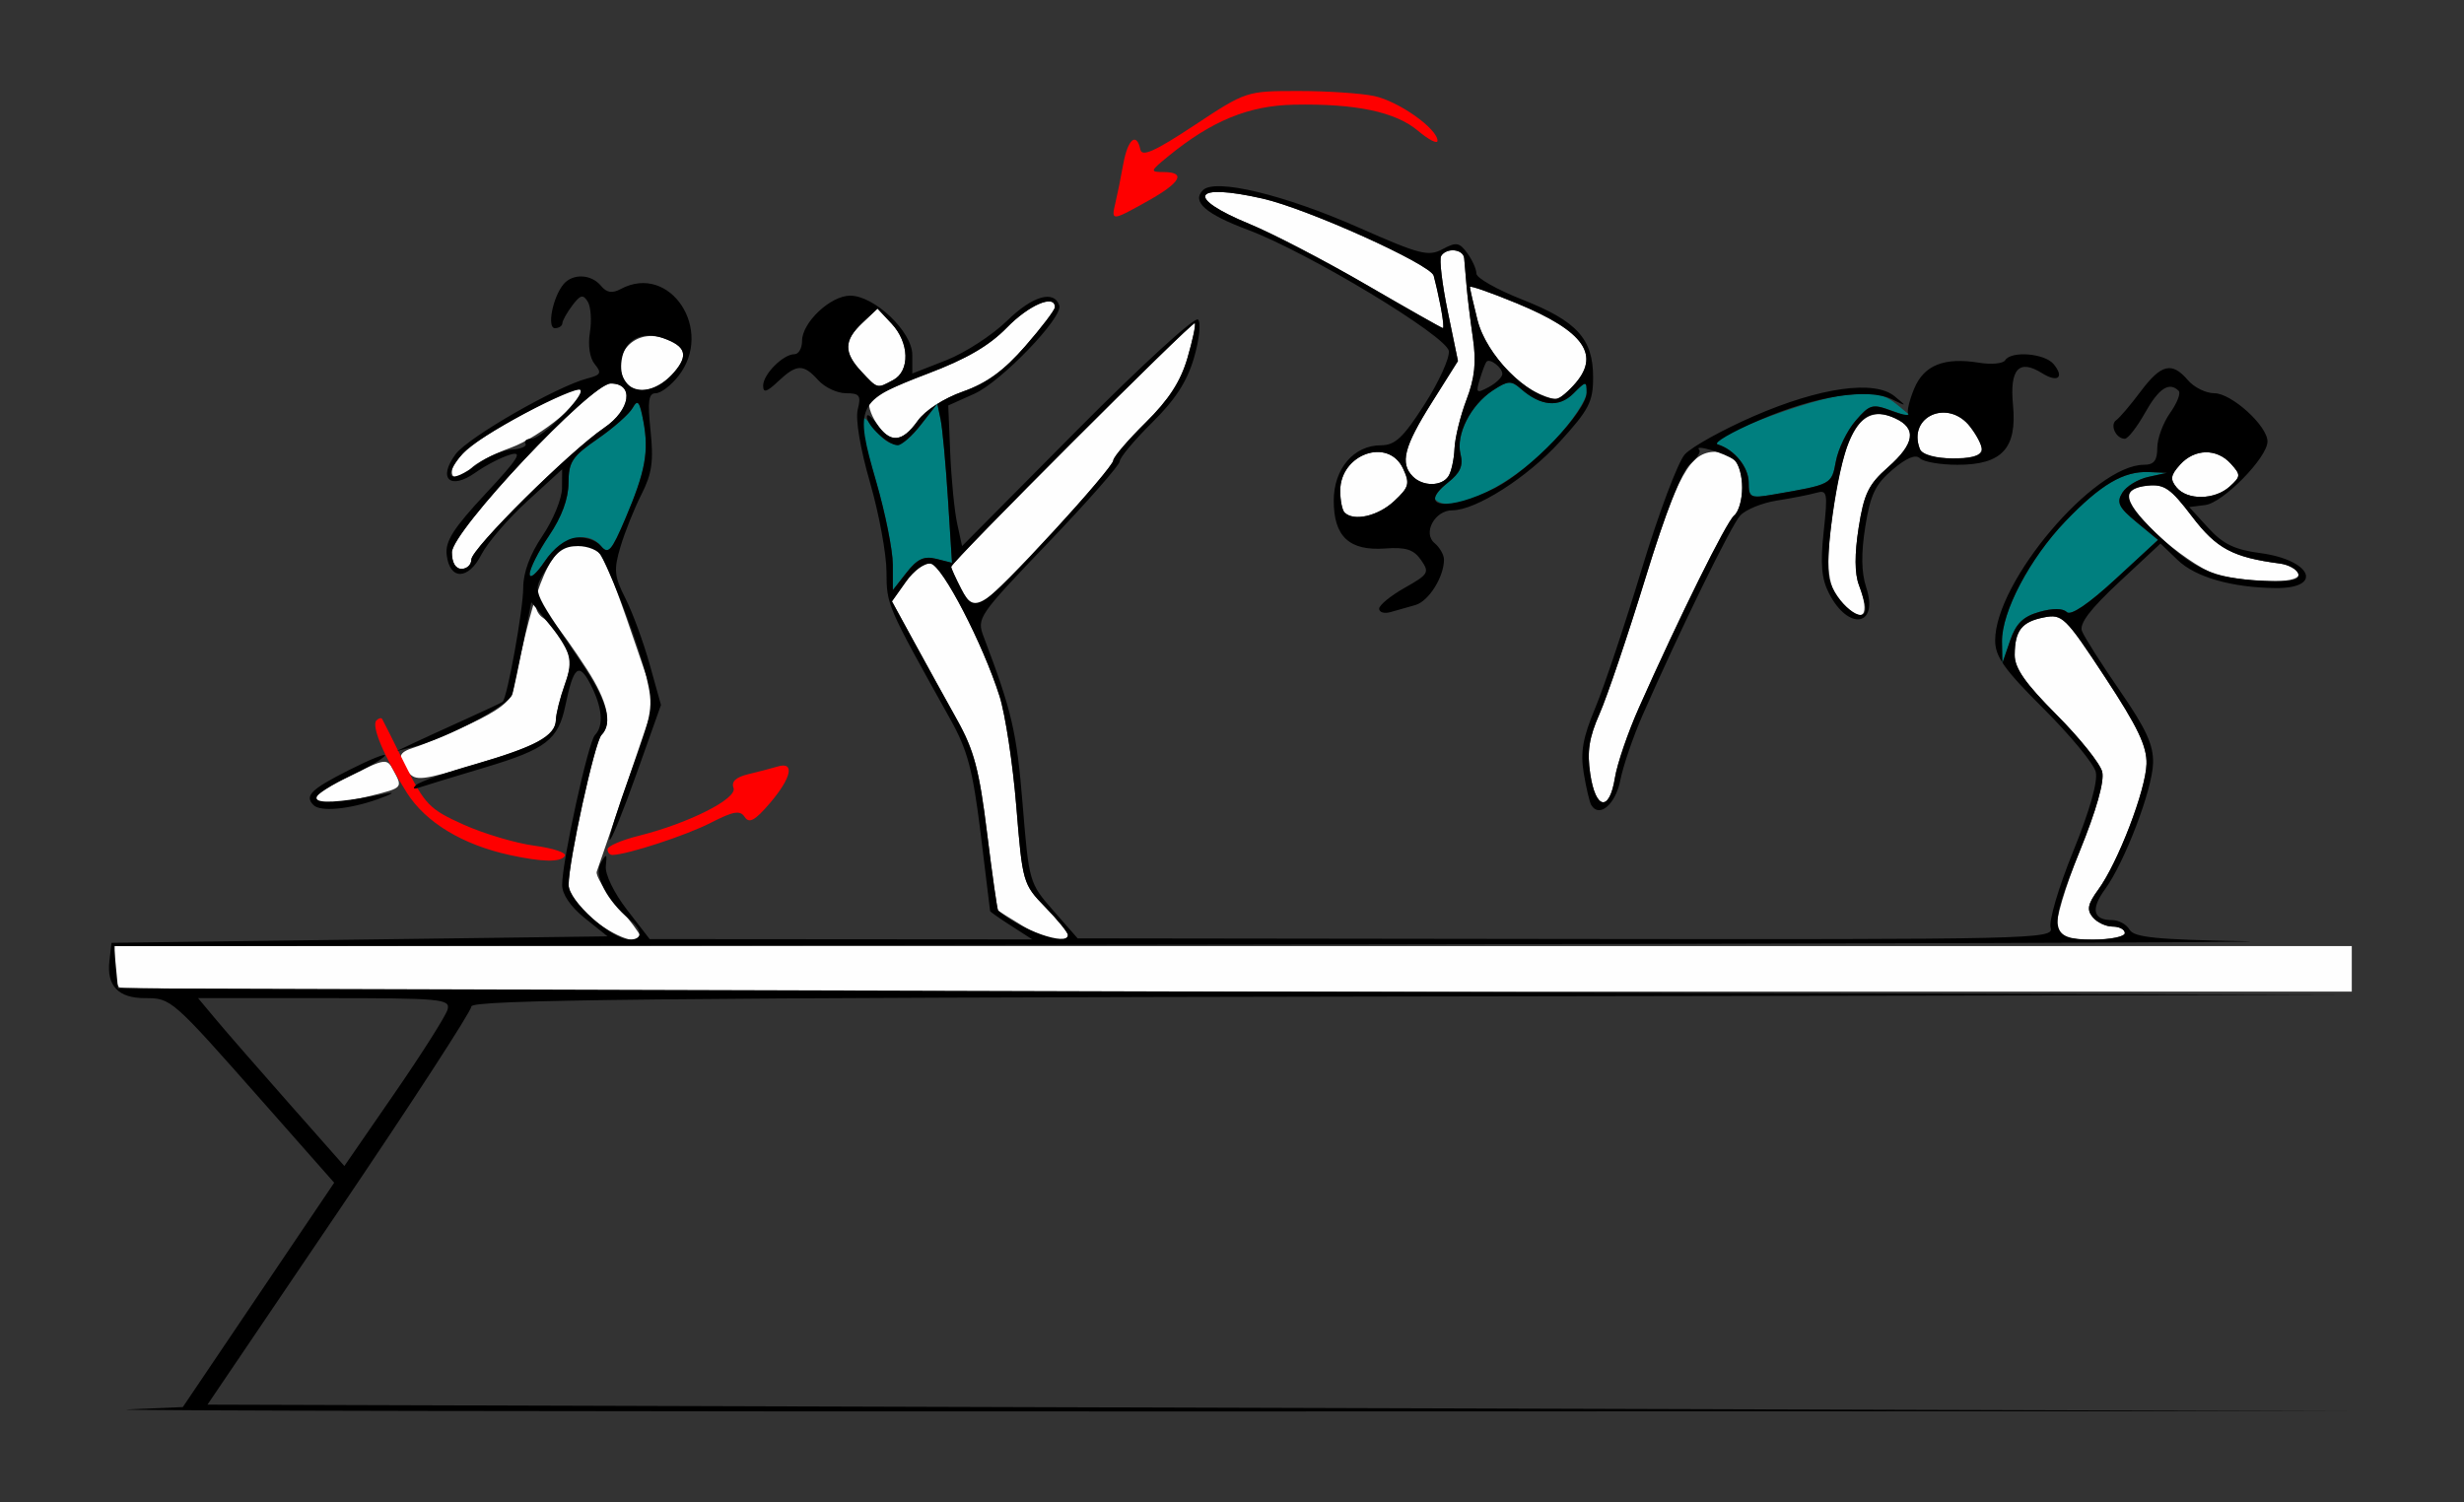 <?xml version="1.0" encoding="UTF-8" standalone="no"?>
<!-- Created with Inkscape (http://www.inkscape.org/) -->

<svg
   xmlns:dc="http://purl.org/dc/elements/1.1/"
   xmlns:cc="http://creativecommons.org/ns#"
   xmlns:rdf="http://www.w3.org/1999/02/22-rdf-syntax-ns#"
   xmlns:svg="http://www.w3.org/2000/svg"
   xmlns="http://www.w3.org/2000/svg"
   xmlns:sodipodi="http://sodipodi.sourceforge.net/DTD/sodipodi-0.dtd"
   xmlns:inkscape="http://www.inkscape.org/namespaces/inkscape"
   id="svg3456"
   version="1.1"
   inkscape:version="0.91 r13725"
   width="355.14"
   height="216.562"
   viewBox="0 0 355.14 216.562"
   sodipodi:docname="bb830502.svg">
  <rect x="0" y="0" width="355.14" height="216.562" fill="#333333" stroke="none"/>
  <defs
     id="defs3460" />
  <sodipodi:namedview
     pagecolor="#ffffff"
     bordercolor="#666666"
     borderopacity="1"
     objecttolerance="10"
     gridtolerance="10"
     guidetolerance="10"
     inkscape:pageopacity="0"
     inkscape:pageshadow="2"
     inkscape:window-width="1407"
     inkscape:window-height="887"
     id="namedview3458"
     showgrid="false"
     inkscape:zoom="2.0929545"
     inkscape:cx="151.90283"
     inkscape:cy="81.482268"
     inkscape:window-x="0"
     inkscape:window-y="0"
     inkscape:window-maximized="0"
     inkscape:current-layer="svg3456" />
  <g
     id="g3466"
     transform="translate(5.32,0.43)">
    <path
       style="fill:#fefefe"
       d="m 11.838,141.875 c -0.343,-0.344 -0.623,-1.82 -0.623,-3.281 l 0,-2.656 161.215,0 161.215,0 0,3.281 0,3.281 -160.592,0 c -88.326,0 -160.872,-0.281 -161.215,-0.625 z m 68.302,-9.81 c -2.158,-1.768 -3.505,-3.68 -3.505,-4.975 0,-3.391 3.774,-20.601 4.731,-21.574 1.613,-1.64 0.9,-4.844 -2.111,-9.496 -3.849,-5.945 -7.293,-10.176 -7.293,-8.96 0,0.525 0.455,1.236 1.01,1.58 0.556,0.345 1.761,1.865 2.679,3.379 1.472,2.428 1.523,3.162 0.433,6.226 -0.68,1.91 -1.255,4.16 -1.277,4.999 -0.065,2.427 -2.197,3.626 -11.455,6.444 -7.874,2.396 -8.788,2.502 -9.848,1.141 -1.648,-2.117 -1.468,-2.799 0.935,-3.538 1.157,-0.356 4.725,-1.866 7.929,-3.356 4.137,-1.923 5.949,-3.316 6.251,-4.806 3.25,-16.061 5.555,-21.317 9.35,-21.317 3.105,0 3.694,1.07 8.732,15.859 l 2.368,6.953 -4.003,11.797 c -2.202,6.489 -4.169,12.236 -4.372,12.772 -0.203,0.536 1.114,2.712 2.927,4.837 1.813,2.124 3.295,4.111 3.295,4.416 0,1.469 -3.637,0.191 -6.776,-2.381 z m 61.916,0.948 c -1.799,-1.089 -3.379,-2.074 -3.511,-2.19 -0.132,-0.116 -0.851,-5.158 -1.599,-11.205 -1.125,-9.098 -1.873,-11.913 -4.334,-16.322 -1.636,-2.93 -4.414,-7.965 -6.174,-11.188 l -3.199,-5.86 2.031,-2.861 c 1.142,-1.608 2.704,-2.737 3.568,-2.577 1.683,0.311 7.507,11.54 9.91,19.104 0.831,2.616 1.918,9.774 2.417,15.905 0.892,10.973 0.957,11.2 4.17,14.501 1.795,1.844 3.265,3.652 3.265,4.017 0,1.298 -3.321,0.627 -6.542,-1.323 z m 149.121,0.286 c -0.299,-0.947 1.14,-5.831 3.246,-11.016 2.402,-5.913 3.589,-10.103 3.249,-11.471 -0.294,-1.186 -3.255,-4.885 -6.58,-8.22 -4.51,-4.524 -6.042,-6.715 -6.031,-8.625 0.02,-3.52 1.011,-4.785 4.238,-5.411 2.625,-0.509 3.047,-0.094 8.805,8.658 4.702,7.148 6.027,9.922 5.956,12.474 -0.105,3.772 -4.116,14.224 -6.948,18.102 -1.527,2.092 -1.693,2.911 -0.805,3.984 0.615,0.743 1.907,1.351 2.872,1.351 0.965,0 1.755,0.422 1.755,0.938 0,0.516 -2.074,0.938 -4.61,0.938 -3.632,0 -4.724,-0.361 -5.148,-1.701 z M 40.187,114.57 c 0,-0.408 2.303,-1.875 5.118,-3.26 4.947,-2.434 5.15,-2.458 6.075,-0.726 1.36,2.548 1.381,2.523 -3.196,3.679 -4.867,1.229 -7.997,1.349 -7.997,0.307 z m 183.697,-3.454 c -0.483,-3.232 -0.174,-5.224 1.347,-8.672 1.086,-2.462 4.05,-11.226 6.587,-19.476 4.616,-15.013 6.432,-18.281 10.155,-18.281 0.868,0 2.083,0.506 2.7,1.125 1.472,1.477 1.441,6.816 -0.047,8.058 -1.132,0.945 -7.868,14.547 -13.736,27.738 -1.579,3.549 -3.13,8.084 -3.448,10.078 -0.787,4.938 -2.782,4.618 -3.558,-0.57 z m 36.464,-24.463 c -2.278,-2.286 -2.623,-5.17 -1.546,-12.938 1.694,-12.215 4.195,-16.061 9.014,-13.858 3.167,1.447 2.844,3.664 -1.031,7.075 -2.794,2.46 -3.448,3.808 -4.213,8.691 -0.599,3.821 -0.586,6.621 0.036,8.264 1.675,4.419 0.644,5.68 -2.261,2.767 z M 133.21,84.437 c -0.789,-1.53 -1.434,-2.955 -1.434,-3.167 0,-0.667 34.777,-35.447 35.11,-35.113 0.174,0.175 -0.302,2.435 -1.058,5.023 -0.989,3.385 -2.682,5.996 -6.031,9.306 -2.561,2.53 -4.656,4.983 -4.656,5.45 0,1.158 -16.685,19.237 -18.803,20.374 -1.38,0.741 -1.96,0.393 -3.128,-1.872 z M 314.745,82.544 C 310.943,81.803 301.402,73.727 301.402,71.25 c 0,-0.877 1.058,-1.51 2.813,-1.683 2.416,-0.238 3.319,0.388 6.4,4.442 3.525,4.636 5.879,5.897 12.676,6.788 1.245,0.163 2.436,0.824 2.648,1.469 0.43,1.309 -5.187,1.449 -11.195,0.278 z M 59.813,79.182 c 0,-3.044 20.033,-24.338 22.897,-24.338 3.421,0 2.859,3.795 -0.945,6.388 -5.028,3.427 -19.148,17.426 -19.148,18.983 0,0.741 -0.631,1.348 -1.402,1.348 -0.878,0 -1.402,-0.889 -1.402,-2.38 z M 188.474,73.438 c -0.343,-0.344 -0.623,-1.755 -0.623,-3.136 0,-5.311 6.951,-7.745 9.066,-3.175 0.998,2.157 0.854,2.673 -1.305,4.68 -2.321,2.158 -5.816,2.956 -7.138,1.631 z m 119.923,-3.611 c -0.964,-1.165 -0.874,-1.761 0.498,-3.281 2.099,-2.327 5.293,-2.385 7.323,-0.135 1.452,1.61 1.442,1.825 -0.162,3.281 -2.145,1.947 -6.102,2.017 -7.659,0.135 z M 198.318,68.25 c -1.889,-1.895 -1.281,-4.292 2.689,-10.598 l 3.81,-6.052 -1.472,-7.142 c -0.81,-3.928 -1.238,-7.522 -0.952,-7.987 0.776,-1.259 3.198,-1.021 3.324,0.327 0.061,0.645 0.215,2.438 0.342,3.984 0.128,1.547 0.539,4.922 0.914,7.5 0.508,3.49 0.272,5.765 -0.924,8.906 -0.883,2.32 -1.66,5.484 -1.725,7.031 -0.066,1.547 -0.46,3.34 -0.875,3.984 -0.959,1.487 -3.672,1.512 -5.132,0.047 z M 59.813,67.604 c 0,-1.936 3.733,-4.931 10.631,-8.529 4.048,-2.111 7.594,-3.604 7.88,-3.318 1.12,1.123 -5.688,6.779 -10.055,8.355 -2.538,0.915 -5.11,2.263 -5.715,2.995 -1.235,1.493 -2.741,1.766 -2.741,0.497 z M 271.387,64.274 c -1.8,-4.704 4.114,-7.292 7.267,-3.18 2.72,3.547 2.173,4.532 -2.515,4.532 -2.826,0 -4.407,-0.45 -4.752,-1.351 z M 120.969,60.51 c -0.827,-1.266 -1.251,-2.714 -0.941,-3.216 0.31,-0.503 4.082,-2.246 8.383,-3.875 5.569,-2.108 8.848,-4.016 11.389,-6.627 3.19,-3.277 6.928,-4.868 6.928,-2.947 0,0.396 -1.918,2.919 -4.262,5.607 -3.094,3.548 -5.553,5.342 -8.972,6.546 -2.792,0.983 -5.459,2.709 -6.549,4.237 -2.274,3.187 -4.022,3.268 -5.976,0.276 z m 95.751,-4.091 c -3.874,-1.642 -8.046,-6.566 -9.092,-10.734 -0.597,-2.38 -1.086,-4.521 -1.086,-4.759 0,-0.237 3.049,0.828 6.776,2.367 9.777,4.037 12.165,7.511 8.141,11.843 -2.028,2.183 -2.385,2.28 -4.739,1.283 z M 85.107,54.917 c -2.917,-3.526 0.739,-8.177 5.188,-6.599 3.234,1.147 3.653,2.463 1.558,4.897 -2.269,2.636 -5.334,3.409 -6.746,1.702 z M 118.855,53.143 c -2.599,-2.775 -2.566,-4.501 0.137,-7.047 l 2.169,-2.044 2.037,2.175 c 2.551,2.724 2.667,6.806 0.229,8.115 -2.365,1.27 -2.225,1.307 -4.571,-1.199 z m 72.734,-12.544 c -5.911,-3.435 -13.457,-7.362 -16.767,-8.726 -9.358,-3.855 -8.314,-5.979 1.814,-3.689 6.463,1.462 24.229,9.467 24.687,11.125 0.812,2.936 1.622,7.565 1.322,7.55 -0.169,-0.008 -5.144,-2.826 -11.056,-6.261 z"
       id="path3476"
       inkscape:connector-curvature="0" />
    <path
       style="fill:#007f7f"
       d="m 283.23,92.078 c -0.073,-4.284 3.996,-12.013 9.154,-17.386 5.076,-5.288 8.378,-7.235 12.009,-7.081 l 2.617,0.111 -2.704,0.592 c -1.487,0.326 -3.169,1.352 -3.738,2.281 -0.863,1.408 -0.52,2.113 2.06,4.241 l 3.094,2.552 -6.131,5.65 c -3.907,3.601 -6.455,5.325 -7.026,4.752 -0.565,-0.567 -2.029,-0.573 -3.973,-0.016 -2.33,0.668 -3.348,1.671 -4.193,4.132 l -1.115,3.25 -0.053,-3.078 z M 123.364,80.938 c 0,-2.03 -1.043,-7.254 -2.317,-11.611 -2.839,-9.704 -2.918,-11.234 -0.419,-8.047 2.531,3.227 3.966,3.116 6.809,-0.529 l 2.34,-2.999 0.478,2.296 c 0.263,1.263 0.739,6.424 1.058,11.469 l 0.58,9.173 -2.272,-0.572 c -1.75,-0.441 -2.73,0.012 -4.264,1.969 l -1.992,2.541 0,-3.69 z m -52.336,1.373 c 0,-0.772 1.254,-3.26 2.787,-5.529 1.833,-2.714 2.793,-5.313 2.804,-7.596 0.015,-3.046 0.527,-3.823 4.188,-6.349 2.294,-1.583 4.571,-3.595 5.059,-4.471 0.724,-1.297 1.009,-0.945 1.542,1.902 0.823,4.403 0.297,7.256 -2.594,14.052 -2,4.702 -2.464,5.22 -3.525,3.937 -1.952,-2.36 -5.734,-1.302 -8.127,2.272 -1.173,1.752 -2.133,2.554 -2.133,1.782 z M 201.589,71.594 c -0.325,-0.326 0.477,-1.437 1.784,-2.467 1.783,-1.407 2.236,-2.43 1.818,-4.102 -0.705,-2.816 1.455,-7.075 4.654,-9.178 2.169,-1.426 2.649,-1.455 4.02,-0.25 2.869,2.523 5.523,2.768 7.583,0.701 1.828,-1.834 1.917,-1.841 1.917,-0.149 0,0.975 -1.952,3.952 -4.339,6.614 -5.761,6.428 -15.111,11.164 -17.436,8.831 z m 45.14,-2.438 c 0,-2.252 -2.058,-4.789 -4.488,-5.534 -2.228,-0.683 13.257,-6.644 18.493,-7.119 4.282,-0.388 5.549,-0.137 7.491,1.485 l 2.336,1.953 -3.117,-1.142 c -2.91,-1.066 -3.265,-0.971 -5.332,1.44 -1.218,1.42 -2.486,4.033 -2.818,5.806 -0.632,3.382 -0.556,3.342 -9.06,4.81 -3.262,0.563 -3.505,0.446 -3.505,-1.698 z"
       id="path3472"
       inkscape:connector-curvature="0" />
    <path
       style="fill:#fe0000"
       d="m 68.224,122.828 c -6.849,-1.479 -12.193,-4.707 -14.912,-9.008 -3.284,-5.195 -5.149,-9.635 -4.373,-10.413 0.326,-0.327 0.698,-0.419 0.827,-0.204 0.129,0.215 1.621,3.19 3.318,6.612 2.84,5.729 3.505,6.41 8.411,8.613 2.93,1.316 7.527,2.683 10.216,3.038 2.689,0.355 4.662,1.014 4.384,1.465 -0.58,0.942 -3.191,0.908 -7.871,-0.103 z m 14.019,-0.842 c 0,-0.454 1.998,-1.324 4.439,-1.932 7.222,-1.798 14.312,-5.371 13.721,-6.915 -0.346,-0.905 0.345,-1.552 2.111,-1.975 1.444,-0.346 3.362,-0.848 4.261,-1.116 2.504,-0.746 1.99,1.639 -1.141,5.299 -2.135,2.496 -2.969,2.956 -3.612,1.99 -0.677,-1.017 -1.613,-0.857 -4.934,0.846 -3.541,1.816 -12.02,4.584 -14.145,4.617 -0.386,0.007 -0.701,-0.361 -0.701,-0.815 z M 155.442,28.828 c 0.278,-1.16 0.791,-3.691 1.14,-5.625 0.649,-3.592 1.919,-4.662 2.461,-2.074 0.23,1.095 2.1,0.254 7.779,-3.498 7.45,-4.922 7.503,-4.939 14.953,-4.944 4.112,-0.003 9.041,0.322 10.954,0.723 3.505,0.733 9.14,4.707 9.14,6.445 0,0.516 -1.264,-0.129 -2.808,-1.433 -3.239,-2.734 -8.992,-3.943 -17.898,-3.762 -6.511,0.133 -11.82,2.311 -18.079,7.418 -2.654,2.165 -2.691,2.288 -0.701,2.293 3.291,0.007 2.489,1.503 -2.221,4.143 -5.255,2.946 -5.352,2.952 -4.72,0.315 z"
       id="path3470"
       inkscape:connector-curvature="0" />
    <path
       style="fill:#000000"
       d="M 13.084,202.717 21.028,202.382 31.938,186.213 42.848,170.044 32.555,158.381 C 19.386,143.459 19.361,143.438 15.574,143.438 c -3.834,0 -5.535,-1.769 -5.128,-5.334 L 10.748,135.469 46.496,135 l 35.749,-0.469 -3.272,-2.618 c -2.033,-1.627 -3.272,-3.434 -3.272,-4.773 0,-3.43 3.766,-20.644 4.731,-21.625 1.298,-1.32 1.067,-3.989 -0.633,-7.285 -1.689,-3.276 -2.459,-2.636 -3.628,3.02 -1.022,4.944 -2.786,6.305 -11.581,8.936 -4.427,1.324 -8.679,2.623 -9.45,2.885 -0.878,0.299 -1.053,0.163 -0.467,-0.366 0.514,-0.464 4.299,-1.8 8.411,-2.97 8.619,-2.452 11.665,-4.115 11.723,-6.397 0.023,-0.89 0.589,-3.158 1.259,-5.039 1.314,-3.691 0.954,-4.93 -2.737,-9.407 l -2.073,-2.514 -1.145,5.795 c -0.63,3.187 -1.342,6.539 -1.583,7.449 -0.42,1.585 -9.443,6.38 -14.322,7.61 l -2.336,0.589 2.336,-1.109 c 1.285,-0.61 4.65,-2.152 7.477,-3.427 2.827,-1.275 5.273,-2.424 5.436,-2.553 0.663,-0.525 2.975,-13.312 2.975,-16.452 0,-2.198 0.972,-4.814 2.787,-7.5 1.533,-2.269 2.794,-5.349 2.804,-6.845 l 0.017,-2.719 -5.028,4.594 c -2.765,2.527 -5.741,5.99 -6.612,7.697 -1.891,3.702 -4.575,3.717 -5.002,0.028 -0.226,-1.948 0.974,-3.831 5.607,-8.801 4.71,-5.051 5.425,-6.184 3.558,-5.637 -1.285,0.377 -3.534,1.536 -4.998,2.576 -3.659,2.6 -5.51,0.896 -2.874,-2.646 1.815,-2.439 14.606,-9.786 19.007,-10.917 1.922,-0.494 2.077,-0.797 1.047,-2.042 -0.729,-0.881 -1.009,-2.701 -0.705,-4.581 0.278,-1.716 0.138,-3.714 -0.309,-4.441 -0.669,-1.086 -1.065,-0.988 -2.223,0.549 -0.775,1.029 -1.422,2.187 -1.439,2.574 -0.016,0.387 -0.496,0.703 -1.066,0.703 -1.188,0 -0.326,-4.447 1.225,-6.323 1.316,-1.59 3.999,-1.486 5.402,0.209 0.833,1.007 1.615,1.135 2.857,0.469 7.087,-3.804 13.515,5.907 8.307,12.55 -1.065,1.359 -2.531,2.47 -3.257,2.47 -1.05,0 -1.204,1.111 -0.753,5.439 0.456,4.375 0.199,6.163 -1.312,9.141 -1.033,2.036 -2.391,5.423 -3.018,7.527 -1.002,3.366 -0.916,4.265 0.723,7.5 1.024,2.021 2.592,6.297 3.485,9.501 l 1.623,5.826 -3.517,9.901 c -1.934,5.446 -3.681,9.737 -3.881,9.536 -0.2,-0.201 1.157,-4.536 3.017,-9.633 3.205,-8.783 3.323,-9.513 2.263,-13.955 -0.981,-4.113 -4.391,-13.243 -6.477,-17.344 -0.393,-0.773 -1.908,-1.406 -3.365,-1.406 -2.025,0 -3.086,0.75 -4.501,3.18 -2.08,3.573 -2.451,2.54 4.784,13.311 3.909,5.819 4.822,8.988 3.096,10.743 -0.959,0.975 -4.731,18.186 -4.731,21.586 0,2.315 6.206,7.898 8.779,7.898 1.901,0 1.926,-1.292 0.056,-2.849 -3.322,-2.766 -5.233,-6.451 -4.228,-8.153 0.872,-1.477 0.953,-1.433 0.755,0.406 -0.127,1.183 1.171,3.862 3.049,6.293 l 3.271,4.233 27.57,0.02 27.57,0.02 -3.037,-1.951 c -1.671,-1.073 -3.037,-2.031 -3.037,-2.129 0,-0.098 -0.615,-5.147 -1.366,-11.221 -1.131,-9.142 -1.877,-11.96 -4.337,-16.371 -9.227,-16.541 -9.207,-16.496 -9.229,-21.306 -0.012,-2.6 -1.082,-8.397 -2.378,-12.882 -1.399,-4.84 -2.117,-9.11 -1.768,-10.506 0.509,-2.033 0.277,-2.353 -1.704,-2.353 -1.261,0 -3.054,-0.844 -3.984,-1.875 -2.15,-2.383 -3.107,-2.356 -5.781,0.163 -1.666,1.57 -2.163,1.711 -2.163,0.614 0,-1.633 2.885,-4.527 4.513,-4.527 0.602,0 1.095,-0.863 1.095,-1.918 0,-2.66 4.105,-6.52 6.934,-6.52 3.494,0 8.954,5.196 8.954,8.521 l 0,2.702 4.907,-1.924 c 2.699,-1.058 6.646,-3.623 8.771,-5.701 3.647,-3.564 6.752,-4.466 7.51,-2.18 0.563,1.697 -8.371,10.981 -12.239,12.719 l -3.766,1.691 0.286,6.867 c 0.157,3.777 0.605,8.337 0.996,10.133 l 0.71,3.266 16.603,-16.732 c 9.231,-9.303 16.959,-16.375 17.404,-15.928 0.446,0.447 0.188,2.904 -0.581,5.534 -0.997,3.411 -2.68,6.012 -6.038,9.33 -2.561,2.53 -4.658,5.038 -4.66,5.573 -0.002,0.535 -4.652,5.824 -10.334,11.754 -10.143,10.586 -10.31,10.832 -9.261,13.594 4.039,10.633 4.747,13.677 5.591,24.044 0.919,11.287 0.956,11.413 4.43,15.377 l 3.503,3.997 70.39,0.088 c 67.582,0.085 70.369,0.02 69.852,-1.612 -0.299,-0.947 1.14,-5.831 3.246,-11.016 2.387,-5.877 3.588,-10.106 3.253,-11.458 -0.292,-1.179 -3.674,-5.275 -7.514,-9.103 -5.668,-5.649 -6.983,-7.502 -6.983,-9.841 0,-8.474 14.271,-25.319 21.449,-25.319 1.439,0 1.916,-0.605 1.916,-2.433 0,-1.338 0.829,-3.601 1.842,-5.028 1.013,-1.427 1.574,-2.863 1.246,-3.192 -1.359,-1.363 -2.862,-0.385 -4.845,3.153 -1.156,2.062 -2.47,3.75 -2.921,3.75 -1.277,0 -2.204,-2.016 -1.234,-2.683 0.479,-0.329 2.054,-2.18 3.502,-4.114 2.975,-3.974 4.523,-4.346 6.832,-1.641 0.88,1.031 2.591,1.875 3.801,1.875 2.481,0 7.664,4.704 7.664,6.956 0,2.304 -6.397,8.835 -8.971,9.159 l -2.314,0.291 2.745,3.002 c 2.137,2.337 3.797,3.142 7.495,3.634 7.423,0.988 9.193,5.125 2.157,5.042 -6.252,-0.074 -11.483,-1.57 -14.027,-4.011 l -2.506,-2.405 -5.951,5.545 c -4.172,3.887 -5.777,6 -5.37,7.065 0.32,0.836 2.779,4.708 5.465,8.606 3.808,5.526 4.861,7.828 4.784,10.46 -0.113,3.839 -4.096,14.278 -6.93,18.16 -2.082,2.853 -1.725,4.433 1.002,4.433 0.972,0 2.115,0.622 2.539,1.383 0.622,1.116 3.836,1.437 16.635,1.665 8.725,0.155 -56.815,0.377 -145.644,0.492 l -161.508,0.21 0.293,3.047 0.293,3.047 161.215,0.473 161.215,0.473 -135.748,0.23 c -109.848,0.186 -135.748,0.46 -135.748,1.435 0,0.663 -8.558,13.846 -19.018,29.297 l -19.018,28.092 154.766,0.473 154.766,0.473 -164.486,0.037 C 79.159,203.035 8.715,202.901 13.084,202.717 Z m 46.107,-57.639 c 0.415,-1.522 -0.872,-1.641 -17.758,-1.641 l -18.205,0 2.638,3.154 c 1.451,1.734 6.195,7.18 10.542,12.1 l 7.904,8.947 7.215,-10.46 c 3.968,-5.753 7.417,-11.198 7.663,-12.1 z M 148.598,134.336 c 0,-0.365 -1.469,-2.173 -3.265,-4.017 -3.213,-3.301 -3.279,-3.529 -4.17,-14.501 -0.498,-6.131 -1.586,-13.288 -2.417,-15.905 -2.402,-7.564 -8.227,-18.793 -9.91,-19.104 -0.864,-0.16 -2.426,0.969 -3.568,2.577 l -2.031,2.861 3.199,5.86 c 1.76,3.223 4.538,8.258 6.174,11.188 2.462,4.409 3.209,7.224 4.334,16.322 0.748,6.047 1.467,11.089 1.599,11.205 3.195,2.804 10.053,5.201 10.053,3.513 z m 152.336,-0.274 c 0,-0.516 -0.79,-0.938 -1.755,-0.938 -0.965,0 -2.258,-0.608 -2.872,-1.351 -0.888,-1.073 -0.723,-1.892 0.805,-3.984 2.831,-3.879 6.843,-14.33 6.948,-18.102 0.071,-2.551 -1.254,-5.326 -5.956,-12.474 -5.757,-8.751 -6.18,-9.167 -8.805,-8.658 -3.227,0.626 -4.218,1.891 -4.238,5.411 -0.011,1.91 1.521,4.101 6.031,8.625 3.325,3.335 6.286,7.034 6.58,8.22 0.339,1.369 -0.847,5.558 -3.249,11.471 -4.609,11.346 -4.404,12.716 1.902,12.716 2.535,0 4.61,-0.422 4.61,-0.938 z M 288.592,87.775 c 1.944,-0.557 3.407,-0.551 3.973,0.016 0.57,0.572 3.119,-1.152 7.026,-4.752 l 6.131,-5.65 -3.094,-2.552 c -2.58,-2.128 -2.922,-2.833 -2.06,-4.241 0.569,-0.929 2.251,-1.955 3.738,-2.281 l 2.704,-0.592 -2.617,-0.111 c -3.631,-0.154 -6.933,1.793 -12.009,7.081 -5.158,5.373 -9.227,13.102 -9.154,17.386 l 0.053,3.078 1.115,-3.25 c 0.845,-2.461 1.863,-3.464 4.193,-4.132 z M 146.586,76.093 c 4.705,-5.119 8.554,-9.69 8.554,-10.157 0,-0.468 2.095,-2.92 4.656,-5.45 3.349,-3.309 5.042,-5.921 6.031,-9.306 0.756,-2.588 1.233,-4.848 1.058,-5.023 -0.333,-0.334 -35.11,34.446 -35.11,35.113 0,0.212 0.645,1.637 1.434,3.167 1.914,3.712 2.808,3.154 13.376,-8.344 z m -16.965,4.025 2.272,0.572 -0.58,-9.173 c -0.319,-5.045 -0.795,-10.206 -1.058,-11.469 l -0.478,-2.296 -2.34,2.999 c -1.287,1.649 -2.802,2.999 -3.367,2.999 -1.366,0 -4.445,-2.842 -4.445,-4.104 0,-0.55 0.655,-0.063 1.455,1.083 1.935,2.771 3.637,2.627 5.864,-0.495 1.09,-1.528 3.757,-3.254 6.549,-4.237 3.42,-1.205 5.878,-2.998 8.972,-6.546 2.344,-2.688 4.262,-5.211 4.262,-5.607 0,-1.92 -3.738,-0.33 -6.928,2.947 -2.551,2.62 -5.823,4.52 -11.468,6.657 -10.214,3.867 -10.538,4.545 -7.377,15.48 1.325,4.584 2.409,9.991 2.409,12.017 l 0,3.683 1.992,-2.541 c 1.535,-1.957 2.514,-2.409 4.264,-1.969 z M 77.68,77.062 c 1.331,-0.157 2.926,0.371 3.608,1.195 1.061,1.283 1.525,0.765 3.525,-3.937 2.891,-6.796 3.418,-9.649 2.594,-14.052 -0.532,-2.847 -0.818,-3.2 -1.542,-1.902 -0.489,0.876 -2.765,2.887 -5.059,4.471 -3.661,2.527 -4.173,3.303 -4.188,6.349 -0.011,2.283 -0.97,4.882 -2.804,7.596 -1.533,2.269 -2.787,4.757 -2.787,5.529 0,0.772 0.96,-0.03 2.133,-1.782 1.325,-1.979 3.037,-3.292 4.519,-3.467 z m 248.259,5.204 c -0.212,-0.645 -1.403,-1.305 -2.648,-1.469 -6.797,-0.891 -9.151,-2.152 -12.676,-6.788 -3.082,-4.053 -3.984,-4.68 -6.4,-4.442 -4.095,0.403 -3.543,2.407 2.118,7.694 5.099,4.761 7.976,5.857 15.941,6.069 2.857,0.076 3.937,-0.237 3.665,-1.064 z M 62.617,80.215 c 0,-1.557 14.12,-15.556 19.148,-18.983 3.805,-2.593 4.366,-6.388 0.945,-6.388 -2.864,0 -22.897,21.294 -22.897,24.338 0,1.491 0.524,2.38 1.402,2.38 0.771,0 1.402,-0.606 1.402,-1.348 z M 316.055,69.692 c 1.604,-1.456 1.615,-1.671 0.162,-3.281 -2.031,-2.251 -5.224,-2.192 -7.323,0.135 -1.371,1.52 -1.462,2.116 -0.498,3.281 1.557,1.882 5.514,1.813 7.659,-0.135 z M 63.476,66.47 c 1.459,-1.082 3.714,-2.031 5.013,-2.109 1.298,-0.078 2.166,-0.459 1.928,-0.845 -0.238,-0.387 0.14,-0.703 0.841,-0.703 1.51,0 7.821,-6.3 7.068,-7.056 -0.781,-0.784 -14.996,6.869 -16.876,9.085 -3.137,3.698 -1.998,4.613 2.027,1.629 z m 28.377,-13.256 c 2.095,-2.434 1.676,-3.75 -1.558,-4.897 -3.101,-1.099 -5.584,0.203 -6.021,3.158 -0.705,4.768 4.035,5.855 7.579,1.739 z m 31.573,1.128 c 2.437,-1.309 2.322,-5.391 -0.229,-8.115 l -2.037,-2.175 -2.169,2.044 c -2.702,2.546 -2.735,4.272 -0.137,7.047 2.347,2.506 2.206,2.469 4.571,1.199 z M 39.875,115.625 c -1.341,-1.345 -0.413,-2.267 5.077,-5.047 3.135,-1.587 5.476,-2.522 5.202,-2.078 -0.274,0.445 -2.629,1.81 -5.232,3.033 -7.794,3.662 -5.584,4.619 5.546,2.401 1.285,-0.256 0.654,0.128 -1.402,0.853 -4.089,1.442 -8.213,1.818 -9.19,0.837 z m 184.151,-0.026 c -0.246,-0.415 -0.733,-2.494 -1.084,-4.62 -0.496,-3.01 -0.128,-5.083 1.666,-9.375 1.267,-3.031 4.286,-12.049 6.709,-20.041 2.423,-7.992 5.212,-15.415 6.196,-16.495 0.985,-1.08 5.44,-3.554 9.9,-5.497 9.557,-4.164 17.431,-5.279 20.342,-2.882 1.812,1.492 1.8,1.506 -0.387,0.435 -3.432,-1.68 -11.021,-0.486 -19.125,3.009 -3.972,1.713 -6.674,3.283 -6.005,3.488 2.43,0.745 4.488,3.283 4.488,5.534 0,2.144 0.242,2.261 3.505,1.698 8.504,-1.468 8.427,-1.428 9.06,-4.81 0.332,-1.773 1.6,-4.386 2.818,-5.806 2.03,-2.367 2.456,-2.491 5.105,-1.489 1.59,0.601 2.715,0.808 2.5,0.459 -0.215,-0.348 0.177,-1.986 0.869,-3.638 1.417,-3.381 4.321,-4.534 9.355,-3.715 1.762,0.287 3.446,0.127 3.743,-0.354 0.86,-1.396 5.694,-1.013 6.99,0.553 1.6,1.934 0.59,2.719 -1.673,1.301 -3.322,-2.081 -4.678,-0.594 -4.182,4.582 0.6,6.268 -1.585,8.626 -7.995,8.626 -2.467,0 -4.904,-0.42 -5.415,-0.932 -0.616,-0.618 -1.949,-0.065 -3.956,1.641 -2.481,2.109 -3.188,3.587 -3.923,8.198 -0.617,3.872 -0.576,6.601 0.131,8.758 1.839,5.609 -2.541,6.339 -5.349,0.891 -1.094,-2.122 -1.279,-4.227 -0.78,-8.894 0.608,-5.692 0.532,-6.079 -1.102,-5.613 -0.965,0.276 -3.505,0.774 -5.644,1.107 -2.139,0.333 -4.524,1.313 -5.3,2.178 -1.333,1.485 -8.616,16.385 -14.057,28.76 -1.36,3.094 -2.803,7.31 -3.206,9.37 -0.682,3.486 -3.052,5.504 -4.194,3.572 z m 3.415,-3.912 c 0.318,-1.994 1.87,-6.529 3.448,-10.078 5.868,-13.191 12.604,-26.793 13.736,-27.738 0.643,-0.536 1.168,-2.349 1.168,-4.027 0,-1.678 -0.526,-3.464 -1.168,-3.969 -1.253,-0.984 -5.907,-2.347 -5.039,-1.477 0.286,0.287 -0.307,1.208 -1.319,2.046 -1.17,0.97 -3.517,6.982 -6.451,16.524 -2.537,8.25 -5.501,17.014 -6.587,19.476 -1.521,3.448 -1.83,5.44 -1.347,8.672 0.776,5.188 2.771,5.508 3.558,0.57 z m 36.109,-24.438 c 0,-0.482 -0.424,-1.995 -0.942,-3.362 -0.623,-1.643 -0.635,-4.443 -0.036,-8.264 0.765,-4.882 1.419,-6.23 4.213,-8.691 3.875,-3.411 4.198,-5.628 1.031,-7.075 -3.138,-1.434 -5.044,-0.46 -6.652,3.4 -1.712,4.109 -3.537,16.913 -2.82,19.779 0.849,3.393 5.207,6.919 5.207,4.213 z m 16.802,-22.795 c -0.011,-0.645 -0.776,-2.157 -1.699,-3.36 -3.153,-4.112 -9.067,-1.524 -7.267,3.18 0.669,1.749 8.997,1.916 8.966,0.18 z m -86.895,22.858 c 0,-0.517 1.66,-1.877 3.69,-3.021 3.446,-1.943 3.601,-2.208 2.343,-4.01 -1.055,-1.511 -2.175,-1.869 -5.167,-1.653 -5.164,0.374 -7.408,-1.713 -7.408,-6.891 0,-4.606 2.884,-7.987 6.813,-7.987 2.027,0 3.184,-1.085 6.248,-5.859 2.069,-3.223 3.656,-6.695 3.527,-7.716 -0.272,-2.156 -20.265,-14.22 -28.957,-17.473 -6.106,-2.285 -8.135,-4.073 -6.492,-5.721 1.752,-1.757 11.716,0.638 22.528,5.417 8.74,3.863 9.976,4.18 12.01,3.089 1.984,-1.065 2.431,-0.993 3.575,0.577 0.719,0.987 1.308,2.309 1.308,2.939 0,0.629 2.975,2.315 6.612,3.746 7.881,3.102 10.21,5.659 10.21,11.208 0,3.528 -0.587,4.661 -4.821,9.308 -4.688,5.146 -12.092,9.86 -15.484,9.86 -2.517,0 -4.287,3.277 -2.55,4.722 0.748,0.623 1.36,1.694 1.36,2.38 0,2.498 -2.2,6.001 -4.114,6.548 -1.079,0.309 -2.697,0.767 -3.596,1.019 -0.9,0.252 -1.636,0.034 -1.636,-0.483 z m 2.153,-15.504 c 2.159,-2.007 2.303,-2.523 1.305,-4.68 -2.114,-4.57 -9.066,-2.136 -9.066,3.175 0,1.381 0.28,2.792 0.623,3.136 1.322,1.326 4.817,0.527 7.138,-1.631 z m 14.567,-1.911 c 5.067,-2.576 13.186,-11.04 13.186,-13.747 0,-1.691 -0.089,-1.684 -1.917,0.149 -2.061,2.067 -4.715,1.822 -7.583,-0.701 -1.37,-1.205 -1.851,-1.175 -4.02,0.25 -3.199,2.103 -5.358,6.361 -4.654,9.178 0.419,1.673 -0.035,2.695 -1.818,4.102 -4.636,3.658 0.074,4.19 6.805,0.769 z m -6.729,-1.692 c 0.416,-0.645 0.81,-2.438 0.875,-3.984 0.066,-1.547 0.842,-4.711 1.725,-7.031 1.196,-3.141 1.432,-5.416 0.924,-8.906 -0.375,-2.578 -0.787,-5.953 -0.914,-7.5 -0.128,-1.547 -0.282,-3.34 -0.342,-3.984 -0.127,-1.348 -2.548,-1.586 -3.324,-0.327 -0.286,0.465 0.142,4.059 0.952,7.987 l 1.472,7.142 -3.81,6.052 c -3.97,6.306 -4.578,8.703 -2.689,10.598 1.46,1.465 4.172,1.44 5.132,-0.047 z m 18.009,-13.067 c 4.023,-4.332 1.635,-7.806 -8.141,-11.843 -3.727,-1.539 -6.776,-2.604 -6.776,-2.367 0,0.237 0.489,2.379 1.086,4.759 1.266,5.044 7.16,11.03 11.261,11.437 0.365,0.036 1.522,-0.857 2.57,-1.986 z m -10.244,-1.676 c 0,-0.912 -1.804,-2.301 -2.283,-1.757 -0.159,0.181 -0.591,1.314 -0.961,2.518 -0.612,1.994 -0.497,2.096 1.286,1.139 1.077,-0.578 1.958,-1.433 1.958,-1.9 z m -8.874,-9.632 c -0.336,-1.676 -0.795,-3.709 -1.018,-4.519 -0.458,-1.657 -18.224,-9.663 -24.687,-11.125 -10.128,-2.291 -11.172,-0.167 -1.814,3.689 3.311,1.364 10.856,5.291 16.767,8.726 5.911,3.435 10.886,6.252 11.056,6.261 0.169,0.008 0.033,-1.356 -0.303,-3.032 z"
       id="path3468"
       inkscape:connector-curvature="0" />
  </g>
</svg>
